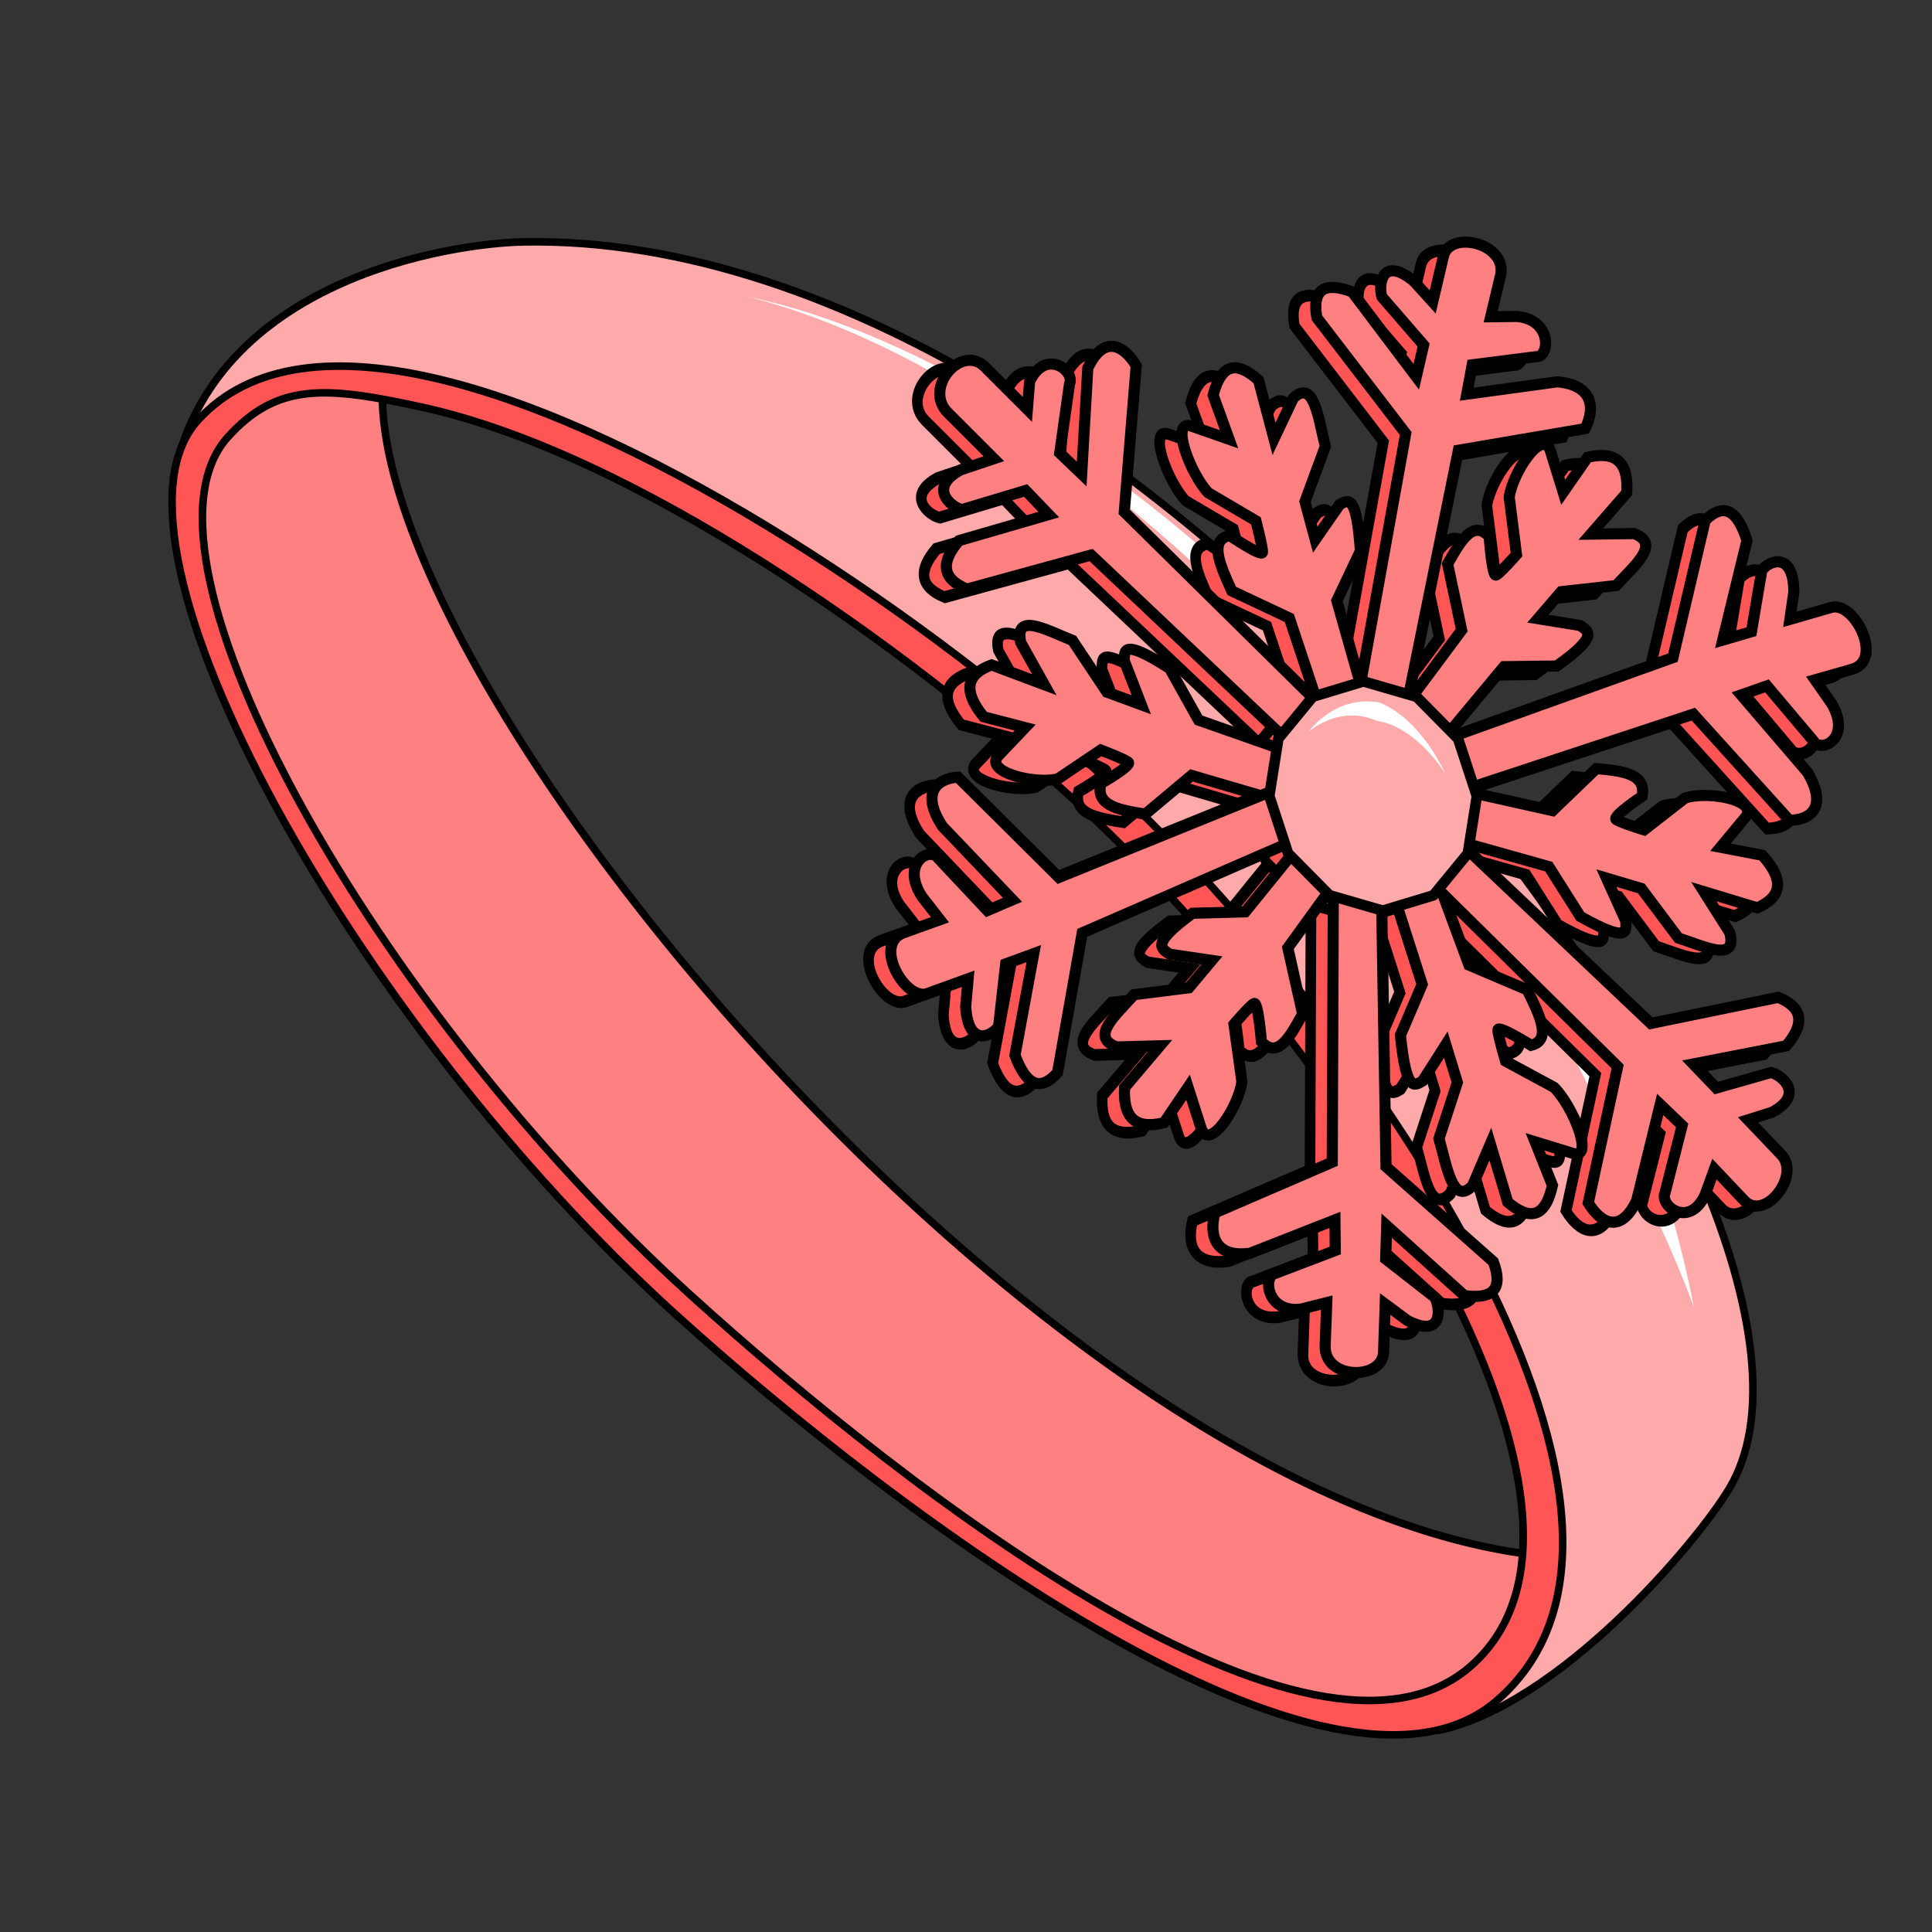 <?xml version="1.0" encoding="UTF-8" standalone="no"?>
<svg
   xmlns:dc="http://purl.org/dc/elements/1.1/"
   xmlns:cc="http://creativecommons.org/ns#"
   xmlns:rdf="http://www.w3.org/1999/02/22-rdf-syntax-ns#"
   xmlns:svg="http://www.w3.org/2000/svg"
   xmlns="http://www.w3.org/2000/svg"
   xmlns:sodipodi="http://sodipodi.sourceforge.net/DTD/sodipodi-0.dtd"
   xmlns:inkscape="http://www.inkscape.org/namespaces/inkscape"
   cursor="default"
   viewBox="0 0 256 256"
   version="1.1"
   id="svg843"
   sodipodi:docname="snowflake_ring.svg"
   inkscape:version="0.92.4 (5da689c313, 2019-01-14)">
  <rect x="0" y="0" width="256" height="256" fill="#333333" stroke="none"/>
  <defs
     id="defs847" />
  <sodipodi:namedview
     pagecolor="#ffffff"
     bordercolor="#666666"
     borderopacity="1"
     objecttolerance="10"
     gridtolerance="10"
     guidetolerance="10"
     inkscape:pageopacity="0"
     inkscape:pageshadow="2"
     inkscape:window-width="1920"
     inkscape:window-height="1057"
     id="namedview845"
     showgrid="false"
     inkscape:zoom="0.8671875"
     inkscape:cx="128"
     inkscape:cy="128"
     inkscape:window-x="-8"
     inkscape:window-y="-8"
     inkscape:window-maximized="1"
     inkscape:current-layer="svg843" />
  <g
     fill-rule="evenodd"
     id="g841">
    <path
       fill="#ff8080"
       stroke="#000"
       d="M51.677 45.67c-12.695 36.223 96.32 168.49 165.044 160.465l-22.816 21.544c-7.39 1.934-14.533 1.425-22.751-1.006-21.937-6.489-46.339-23.35-68.8-42.112-14.864-12.417-29.037-26.435-41.31-41.738-13.125-16.364-24.09-34.218-31.835-53.84-3.79-9.607-5.425-15.502-4.618-28.226 3.875-6.9 21.785-14.505 27.086-15.087z"
       id="path833" />
    <path
       fill="#faa"
       stroke="#000"
       d="M22.955 63.429c5.216-26.432 36.802-31.193 46.388-31.376 84.228-1.61 181.703 128.51 159.804 165.166-4.378 7.328-22.684 28.866-38.736 32.113C252.693 178.421 54.527 1.845 22.955 63.43z"
       id="path835" />
    <path
       fill="#f55"
       stroke="#000"
       d="M58.723 50.37c-13.762-3.384-25.49-2.46-32.551 5.38-14.703 16.324 20.958 79.958 63.241 118.31 29.722 26.957 87.31 69.862 108.9 51.3 28.614-24.6-19.369-92.504-52.109-122.421-22.601-20.653-59.303-45.64-87.481-52.57zm-2.785 3.585c27.847 6.094 63.694 31.313 86.36 52.023 32.084 29.32 76.8 93.328 52.664 114.719-20.884 18.507-74.407-22.744-103.535-49.163C49.99 133.95 15.762 73.934 30.17 57.936c6.59-7.317 13.11-6.75 25.768-3.98z"
       id="path837" />
    <path
       fill="#fff"
       d="M224.454 173.203c-1.855-9.427-4.684-18.915-8.322-28.304-10.874-21.889-26.177-42.402-43.126-59.478-23.924-24.105-51.183-41.412-74.047-46.132 22.564 5.594 49.087 23.6 72.065 48.046 16.311 17.354 30.815 37.93 40.862 59.603 4.944 8.48 9.206 17.28 12.568 26.265z"
       id="path839" />
  </g>
  <g
     id="g971"
     transform="rotate(-45,-4.59,-422.544)">
    <g
       transform="translate(-422.19,-76.063)"
       id="g918"
       style="fill:#ff5555">
      <path
         id="path910"
         transform="matrix(1.296,-0.135,0,1.411,228.928,10.098)"
         d="m -24.552,96.954 3.768,-4.966 c 2.54,-0.406 5.09,-0.82 4.973,1.43 0,0 -2.713,2.601 -2.27,2.787 0.445,0.185 2.953,0.273 2.953,0.273 l 3.629,-3.953 c 2.078,-1.222 7.358,-1.68 6.34,0.238 l -2.092,3.437 4.295,-0.293 c 2.78,1.862 2.364,3.488 0.254,4.988 l -5.579,-0.181 3.163,3.137 c 1.247,2.631 -2.312,1.919 -5.043,1.783 l -4.42,-3.67 -3.631,-0.098 2.549,3.491 c 0.18,0.955 0.668,2.038 -4.612,0.703 l -3.867,-3.833 -10.94,-0.134 -0.053,-4.726 z m -6.471,17.409 6.194,0.703 c 1.646,1.977 3.304,3.957 1.31,5.006 0,0 -3.622,-1.005 -3.555,-0.528 0.067,0.477 1.273,2.678 1.273,2.678 l 5.251,1.101 c 2.112,1.163 5.201,5.47 3.033,5.573 l -4.023,-0.043 2.445,3.543 c -0.182,3.34 -1.792,3.813 -4.159,2.765 l -2.693,-4.888 -1.082,4.321 c -1.625,2.416 -2.83,-1.008 -4.108,-3.426 l 0.898,-5.674 -1.77,-3.172 -1.7,3.974 c -0.73,0.642 -1.412,1.615 -2.96,-3.606 l 1.322,-5.282 -5.472,-9.475 4.036,-2.459 z m -17.208,3.048 2.419,5.746 c -0.918,2.403 -1.833,4.818 -3.724,3.593 0,0 -0.897,-3.65 -1.28,-3.358 -0.382,0.292 -1.712,2.42 -1.712,2.42 l 1.611,5.119 c 0.02,2.41 -2.222,7.212 -3.375,5.372 l -1.931,-3.529 -1.893,3.867 c -3.002,1.477 -4.202,0.304 -4.447,-2.273 l 2.944,-4.741 -4.298,1.172 c -2.902,-0.235 -0.506,-2.962 0.976,-5.26 l 5.388,-1.994 1.9,-3.096 -4.299,0.462 c -0.916,-0.32 -2.099,-0.44 1.696,-4.346 l 5.253,-1.433 5.583,-9.41 4.12,2.316 z m -11.845,-14.305 -3.705,5.014 c -2.535,0.438 -5.079,0.885 -4.99,-1.367 0,0 2.68,-2.635 2.233,-2.815 -0.446,-0.18 -2.956,-0.236 -2.956,-0.236 l -3.578,4 c -2.062,1.247 -7.336,1.771 -6.342,-0.159 l 2.048,-3.463 -4.291,0.348 c -2.803,-1.827 -2.408,-3.458 -0.317,-4.984 l 5.58,0.11 -3.202,-3.097 c -1.28,-2.615 2.287,-1.948 5.02,-1.847 l 4.466,3.614 3.632,0.052 -2.593,-3.46 c -0.192,-0.951 -0.693,-2.028 4.603,-0.76 l 3.915,3.783 10.941,-0.004 0.113,4.725 z m 5.503,-17.323 -6.139,-1.085 c -1.52,-2.075 -3.054,-4.154 -0.998,-5.078 0,0 3.553,1.227 3.515,0.747 -0.038,-0.48 -1.104,-2.751 -1.104,-2.751 l -5.174,-1.424 c -2.035,-1.29 -4.853,-5.78 -2.682,-5.75 l 4.012,0.293 -2.22,-3.688 c 0.387,-3.323 2.023,-3.695 4.32,-2.503 l 2.387,5.046 1.347,-4.246 c 1.771,-2.31 2.763,1.18 3.888,3.673 l -1.247,5.608 1.57,3.275 1.943,-3.861 c 0.767,-0.596 1.509,-1.525 2.731,3.782 l -1.645,5.19 4.875,9.796 -4.18,2.204 z m 18.443,-2.189 -2.202,-5.832 c 1.007,-2.367 2.012,-4.747 3.856,-3.451 0,0 0.76,3.681 1.153,3.404 0.393,-0.278 1.801,-2.355 1.801,-2.355 l -1.418,-5.175 c 0.071,-2.41 2.492,-7.125 3.574,-5.243 l 1.798,3.6 2.036,-3.793 c 3.056,-1.364 4.21,-0.147 4.359,2.437 l -3.12,4.628 4.339,-1.01 c 2.891,0.343 0.395,2.979 -1.173,5.22 l -5.459,1.79 -2.013,3.023 4.312,-0.301 c 0.904,0.355 2.081,0.518 -1.858,4.279 l -5.302,1.235 -5.933,9.194 -4.03,-2.468 z"
         inkscape:connector-curvature="0"
         style="fill-rule:evenodd;stroke:#000000;stroke-width:1.089" />
      <path
         id="path912"
         transform="matrix(1.296,-0.135,0,1.411,228.928,10.098)"
         d="m -40.187,92.197 -0.204,-27.02 11.435,-7.828 c 0.615,-2.323 -0.226,-4.206 -3.676,-3.403 l -8.1,5.854 -0.067,-2.86 5.717,-3.402 c 1.328,-0.33 0.873,-3.891 -2.723,-3.063 l -2.178,1.497 v -5.649 c 0,-3.1 -5.989,-3.292 -5.989,0 v 6.126 l -3.199,-1.77 c -3.611,-1.353 -3.434,1.42 -2.79,2.45 l 5.989,3.54 -0.068,3.13 -8.372,-5.036 c -2.91,-0.074 -4.009,1.005 -2.926,3.471 l 11.434,7.079 0.817,27.293 z M -47.212,93.914 -71.53,82.13 -71.578,68.752 c -1.81,-1.58 -3.87,-1.66 -4.679,1.788 l -0.244,9.514 -2.594,-1.205 0.23,-6.701 c 0.292,-1.337 -3.102,-2.506 -3.952,1.084 l -0.37,2.684 -3.568,-1.889 c -3.062,-1.622 -4.847,4.217 -2.653,5.37 l 3.995,2.1 -2.187,1.472 c -2.812,2.639 -0.247,3.709 0.961,3.587 l 5.01,-3.19 2.776,1.448 -8.7,4.663 c -1.354,2.576 -0.874,4.039 1.817,4.161 l 11.887,-6.504 24.832,11.355 z m -4.205,8.114 -20.936,17.083 -12.152,-5.596 c -2.196,0.976 -3.138,2.81 -0.35,4.997 l 8.523,4.232 -2.186,1.844 -5.98,-3.033 c -1.089,-0.828 -3.58,1.756 -0.682,4.04 l 2.278,1.468 -3.218,2.439 c -2.591,1.964 1.615,6.299 3.752,4.67 l 3.588,-2.738 0.413,2.603 c 1.207,3.663 3.259,1.788 3.658,0.64 l -0.78,-5.886 2.482,-1.908 0.561,9.854 c 1.765,2.315 3.294,2.496 4.54,0.108 l -0.888,-13.521 20.764,-17.732 z m 6.419,5.302 0.181,27.022 -11.978,5.957 c -0.617,2.323 0.221,4.207 3.672,3.407 l 8.642,-3.987 0.065,2.859 -6.112,2.756 c -1.328,0.33 -0.876,3.89 2.72,3.066 l 2.572,-0.855 -0.118,4.036 c -0.081,2.796 5.92,2.707 5.99,0.01 l 0.117,-4.512 2.287,1.31 c 3.61,1.357 3.436,-1.417 2.793,-2.447 l -5.076,-3.083 0.07,-3.13 8.03,5.741 c 2.91,0.076 4.01,-1 2.929,-3.468 l -11.09,-7.787 -0.793,-27.294 z m 7.532,-1.568 23.588,13.183 -0.733,13.358 c 1.715,1.683 3.767,1.884 4.775,-1.512 l 0.8,-9.484 2.518,1.355 -0.62,6.676 c -0.37,1.318 2.95,2.683 4.008,-0.852 l 0.527,-2.658 3.451,2.094 c 2.982,1.81 5.085,-3.926 2.962,-5.206 l -3.866,-2.33 2.269,-1.341 c 2.962,-2.47 0.464,-3.688 -0.75,-3.637 l -5.187,2.892 -2.688,-1.607 8.957,-4.147 c 1.503,-2.493 1.11,-3.982 -1.57,-4.26 l -12.246,5.8 -24.127,-12.785 z m 1.643,-7.405 24.038,-12.342 10.718,8.007 c 2.351,-0.497 3.654,-2.094 1.385,-4.814 l -7.454,-5.917 2.522,-1.347 5.216,4.213 c 0.892,1.037 3.868,-0.971 1.51,-3.81 L 0.19,80.438 3.845,78.724 C 6.769,77.353 3.535,72.248 1.15,73.375 l -4.08,1.93 0.138,-2.633 c -0.416,-3.834 -2.813,-2.428 -3.443,-1.39 l -0.464,5.921 -2.826,1.348 1.506,-9.755 c -1.244,-2.632 -2.701,-3.128 -4.417,-1.051 l -1.951,13.409 -24.006,13.012 z"
         inkscape:connector-curvature="0"
         style="fill-rule:evenodd;stroke:#000000;stroke-width:1.089" />
      <path
         id="path914"
         transform="matrix(1.296,-0.135,0,1.411,228.928,10.098)"
         d="m -50.528,107.854 4.762,2.8 5.519,0.034 4.795,-2.743 2.788,-4.785 0.034,-5.544 -2.73,-4.818 -4.763,-2.8 -5.519,-0.034 -4.795,2.743 -2.788,4.785 -0.034,5.544 z"
         inkscape:connector-curvature="0"
         style="stroke:#000000;stroke-width:1.036;stroke-linecap:round;stroke-linejoin:round" />
      <path
         id="path916"
         d="m 173.215,145.354 c 1.82,-0.174 3.556,0.006 5.116,0.589 a 8.95,8.95 0 0 1 4.063,3.041 c 0.076,0.102 0.151,0.205 0.224,0.311 0.672,1.636 0.98,3.498 0.93,5.543 -0.053,2.196 -0.518,4.637 -1.42,7.31 0.528,-2.77 0.569,-5.137 0.239,-7.094 -0.306,-1.82 -0.927,-3.251 -1.74,-4.332 a 7.926,7.926 0 0 0 -2.847,-3.68 c -1.235,-0.876 -2.774,-1.46 -4.565,-1.688 z"
         inkscape:connector-curvature="0"
         style="fill-rule:evenodd" />
    </g>
    <path
       id="path920"
       d="m -222.217,75.477 4.885,-7.515 c 3.293,-0.916 6.599,-1.845 6.447,1.345 0,0 -3.517,4.036 -2.943,4.239 0.577,0.201 3.828,-0.014 3.828,-0.014 l 4.705,-6.068 c 2.694,-2.005 9.539,-3.365 8.22,-0.522 l -2.712,5.132 5.568,-0.994 c 3.604,2.251 3.065,4.601 0.329,7.003 l -7.233,0.499 4.101,3.998 c 1.617,3.543 -2.997,3.02 -6.538,3.197 l -5.73,-4.58 -4.707,0.353 3.305,4.58 c 0.233,1.323 0.866,2.785 -5.979,1.615 l -5.013,-4.885 -14.183,1.29 -0.069,-6.66 z m -8.389,25.435 8.03,0.154 c 2.134,2.567 4.284,5.136 1.698,6.885 0,0 -4.696,-0.928 -4.609,-0.264 0.087,0.664 1.65,3.606 1.65,3.606 l 6.808,0.843 c 2.738,1.355 6.743,7.014 3.932,7.452 l -5.216,0.483 3.17,4.668 c -0.236,4.737 -2.323,5.622 -5.392,4.463 l -3.491,-6.532 -1.403,6.242 c -2.107,3.628 -3.669,-1.039 -5.326,-4.278 l 1.164,-8.126 -2.295,-4.236 -2.204,5.836 c -0.946,1.004 -1.831,2.469 -3.838,-4.687 l 1.714,-7.63 -7.094,-12.627 5.233,-4.015 z m -22.31,6.627 3.136,7.779 c -1.19,3.514 -2.376,7.045 -4.828,5.572 0,0 -1.163,-5.028 -1.659,-4.564 -0.495,0.464 -2.22,3.646 -2.22,3.646 l 2.089,7.004 c 0.026,3.397 -2.881,10.475 -4.376,8.035 l -2.503,-4.718 -2.454,5.711 c -3.892,2.49 -5.448,0.997 -5.765,-2.605 l 3.817,-7.087 -5.572,2.235 c -3.762,0.061 -0.656,-4.11 1.265,-7.553 l 6.985,-3.542 2.463,-4.625 -5.574,1.233 c -1.188,-0.328 -2.721,-0.337 2.199,-6.361 l 6.81,-2.732 7.238,-14.03 5.341,2.71 z m -15.357,-18.58 -4.803,7.575 c -3.287,0.961 -6.585,1.935 -6.469,-1.254 0,0 3.475,-4.08 2.895,-4.273 -0.578,-0.194 -3.832,0.067 -3.832,0.067 l -4.639,6.127 c -2.673,2.038 -9.511,3.49 -8.222,0.633 l 2.655,-5.162 -5.563,1.071 c -3.634,-2.198 -3.122,-4.553 -0.411,-6.988 l 7.234,-0.599 -4.151,-3.936 c -1.659,-3.516 2.965,-3.057 6.508,-3.285 l 5.79,4.495 4.709,-0.418 -3.362,-4.531 c -0.249,-1.316 -0.898,-2.767 5.968,-1.695 l 5.076,4.808 14.185,-1.485 0.146,6.651 z m 7.134,-25.183 -7.959,-0.701 c -1.971,-2.722 -3.959,-5.447 -1.294,-7.029 0,0 4.606,1.251 4.557,0.579 -0.049,-0.672 -1.431,-3.732 -1.431,-3.732 l -6.708,-1.309 c -2.638,-1.545 -6.292,-7.498 -3.477,-7.749 l 5.201,-0.129 -2.878,-4.903 c 0.502,-4.74 2.623,-5.486 5.601,-4.115 l 3.095,6.796 1.746,-6.172 c 2.296,-3.498 3.582,1.291 5.041,4.656 l -1.617,8.08 2.035,4.408 2.519,-5.71 c 0.994,-0.945 1.956,-2.355 3.541,4.966 l -2.133,7.544 6.32,13.161 -5.419,3.675 z m 23.911,-5.582 -2.855,-7.93 c 1.306,-3.475 2.608,-6.969 4.999,-5.39 0,0 0.985,5.09 1.495,4.646 0.51,-0.445 2.335,-3.566 2.335,-3.566 l -1.838,-7.109 c 0.092,-3.41 3.231,-10.389 4.634,-7.88 l 2.331,4.836 2.64,-5.626 c 3.962,-2.338 5.458,-0.777 5.651,2.849 l -4.045,6.951 5.625,-2.012 c 3.748,0.093 0.512,4.149 -1.521,7.523 l -7.077,3.263 -2.61,4.537 5.59,-1.008 c 1.172,0.379 2.698,0.449 -2.409,6.288 l -6.874,2.459 -7.692,13.773 -5.225,-2.937 z"
       inkscape:connector-curvature="0"
       style="fill:#ff8080;fill-rule:evenodd;stroke:#000000;stroke-width:1.473" />
    <path
       id="path922"
       d="m -242.488,70.881 -0.264,-38.092 14.825,-12.59 c 0.797,-3.36 -0.293,-5.903 -4.766,-4.304 l -10.501,9.354 -0.087,-4.026 7.412,-5.573 c 1.722,-0.645 1.132,-5.607 -3.53,-3.953 l -2.824,2.406 V 6.135 c 0,-4.373 -7.765,-3.834 -7.765,0.81 v 8.642 l -4.147,-2.065 c -4.682,-1.421 -4.452,2.468 -3.617,3.834 l 7.765,4.184 -0.088,4.425 -10.854,-5.973 c -3.773,0.289 -5.198,1.96 -3.793,5.292 l 14.824,8.441 1.059,38.394 z m -9.108,3.372 -31.528,-13.336 -0.062,-18.867 c -2.347,-1.984 -5.017,-1.819 -6.066,3.155 l -0.316,13.455 -3.363,-1.349 0.298,-9.485 c 0.379,-1.926 -4.022,-3.116 -5.124,2.064 l -0.48,3.837 -4.626,-2.182 c -3.97,-1.874 -6.284,6.605 -3.44,7.935 l 5.179,2.422 -2.835,2.372 c -3.646,4.103 -0.32,5.266 1.246,4.931 l 6.495,-5.178 3.599,1.667 -11.279,7.755 c -1.755,3.817 -1.133,5.816 2.356,5.625 l 15.411,-10.783 32.194,12.662 z m -5.452,12.016 -27.143,26.931 -15.755,-6.252 c -2.847,1.674 -4.068,4.389 -0.454,7.097 l 11.05,4.818 -2.834,2.897 -7.753,-3.47 c -1.412,-1.021 -4.641,2.961 -0.884,5.792 l 2.953,1.763 -4.172,3.876 c -3.359,3.121 2.094,8.668 4.864,6.081 l 4.652,-4.348 0.535,3.616 c 1.565,5.004 4.225,2.082 4.742,0.408 l -1.011,-8.198 3.218,-3.027 0.727,13.826 c 2.288,3.027 4.271,3.076 5.886,-0.462 l -1.151,-18.955 26.92,-27.824 z m 8.322,6.612 0.235,38.098 -15.529,10.024 c -0.8,3.361 0.287,5.905 4.761,4.31 l 11.204,-6.793 0.084,4.025 -7.924,4.715 c -1.722,0.645 -1.136,5.606 3.526,3.958 l 3.335,-1.554 -0.153,5.71 c -0.105,3.955 7.675,3.018 7.766,-0.796 l 0.152,-6.381 2.965,1.539 c 4.68,1.426 4.455,-2.464 3.621,-3.83 l -6.581,-3.663 0.091,-4.425 10.411,7.013 c 3.773,-0.286 5.199,-1.953 3.797,-5.289 l -14.378,-9.486 -1.028,-38.399 z m 9.765,-3.231 30.581,15.409 -0.95,18.944 c 2.223,2.142 4.884,2.149 6.191,-2.779 l 1.037,-13.488 3.265,1.571 -0.804,9.502 c -0.48,1.909 3.825,3.386 5.196,-1.744 l 0.683,-3.821 4.474,2.488 c 3.866,2.15 6.593,-6.226 3.84,-7.745 l -5.012,-2.764 2.942,-2.199 c 3.84,-3.885 0.602,-5.266 -0.972,-5.03 l -6.725,4.781 -3.485,-1.904 11.612,-7.062 c 1.949,-3.72 1.439,-5.768 -2.035,-5.798 l -15.877,9.838 -31.28,-14.774 z m 2.13,-10.669 31.165,-20.662 13.896,9.847 c 3.048,-1.019 4.737,-3.448 1.796,-6.979 l -9.664,-7.34 3.27,-2.241 6.762,5.238 c 1.156,1.342 5.015,-1.893 1.958,-5.579 l -2.492,-2.433 4.739,-2.912 c 3.791,-2.33 -0.402,-9.094 -3.494,-7.182 l -5.29,3.275 0.179,-3.733 c -0.539,-5.353 -3.647,-3.045 -4.464,-1.495 l -0.602,8.416 -3.664,2.284 1.952,-13.966 c -1.613,-3.545 -3.502,-4.048 -5.727,-0.885 l -2.529,19.181 -31.123,21.603 z"
       inkscape:connector-curvature="0"
       style="fill:#ff8080;fill-rule:evenodd;stroke:#000000;stroke-width:1.473" />
    <path
       id="path924"
       d="m -255.894,94.367 6.174,3.306 7.155,-0.698 6.217,-4.518 3.615,-7.128 0.044,-7.826 -3.539,-6.428 -6.175,-3.306 -7.155,0.698 -6.217,4.518 -3.615,7.128 -0.044,7.826 z"
       inkscape:connector-curvature="0"
       style="fill:#ffaaaa;stroke:#000000;stroke-width:1.401;stroke-linecap:round;stroke-linejoin:round" />
    <path
       id="path926"
       d="m -246.098,70.634 c 1.819,-0.174 3.555,0.005 5.115,0.588 a 8.95,8.95 0 0 1 4.063,3.041 c 0.077,0.102 0.151,0.206 0.225,0.311 0.671,1.636 0.979,3.498 0.93,5.544 -0.054,2.195 -0.518,4.636 -1.42,7.309 0.527,-2.77 0.568,-5.137 0.238,-7.094 -0.306,-1.82 -0.926,-3.25 -1.74,-4.331 a 7.926,7.926 0 0 0 -2.847,-3.68 c -1.234,-0.877 -2.774,-1.46 -4.564,-1.688 z"
       inkscape:connector-curvature="0"
       style="fill:#ffffff;fill-rule:evenodd" />
  </g>
</svg>

